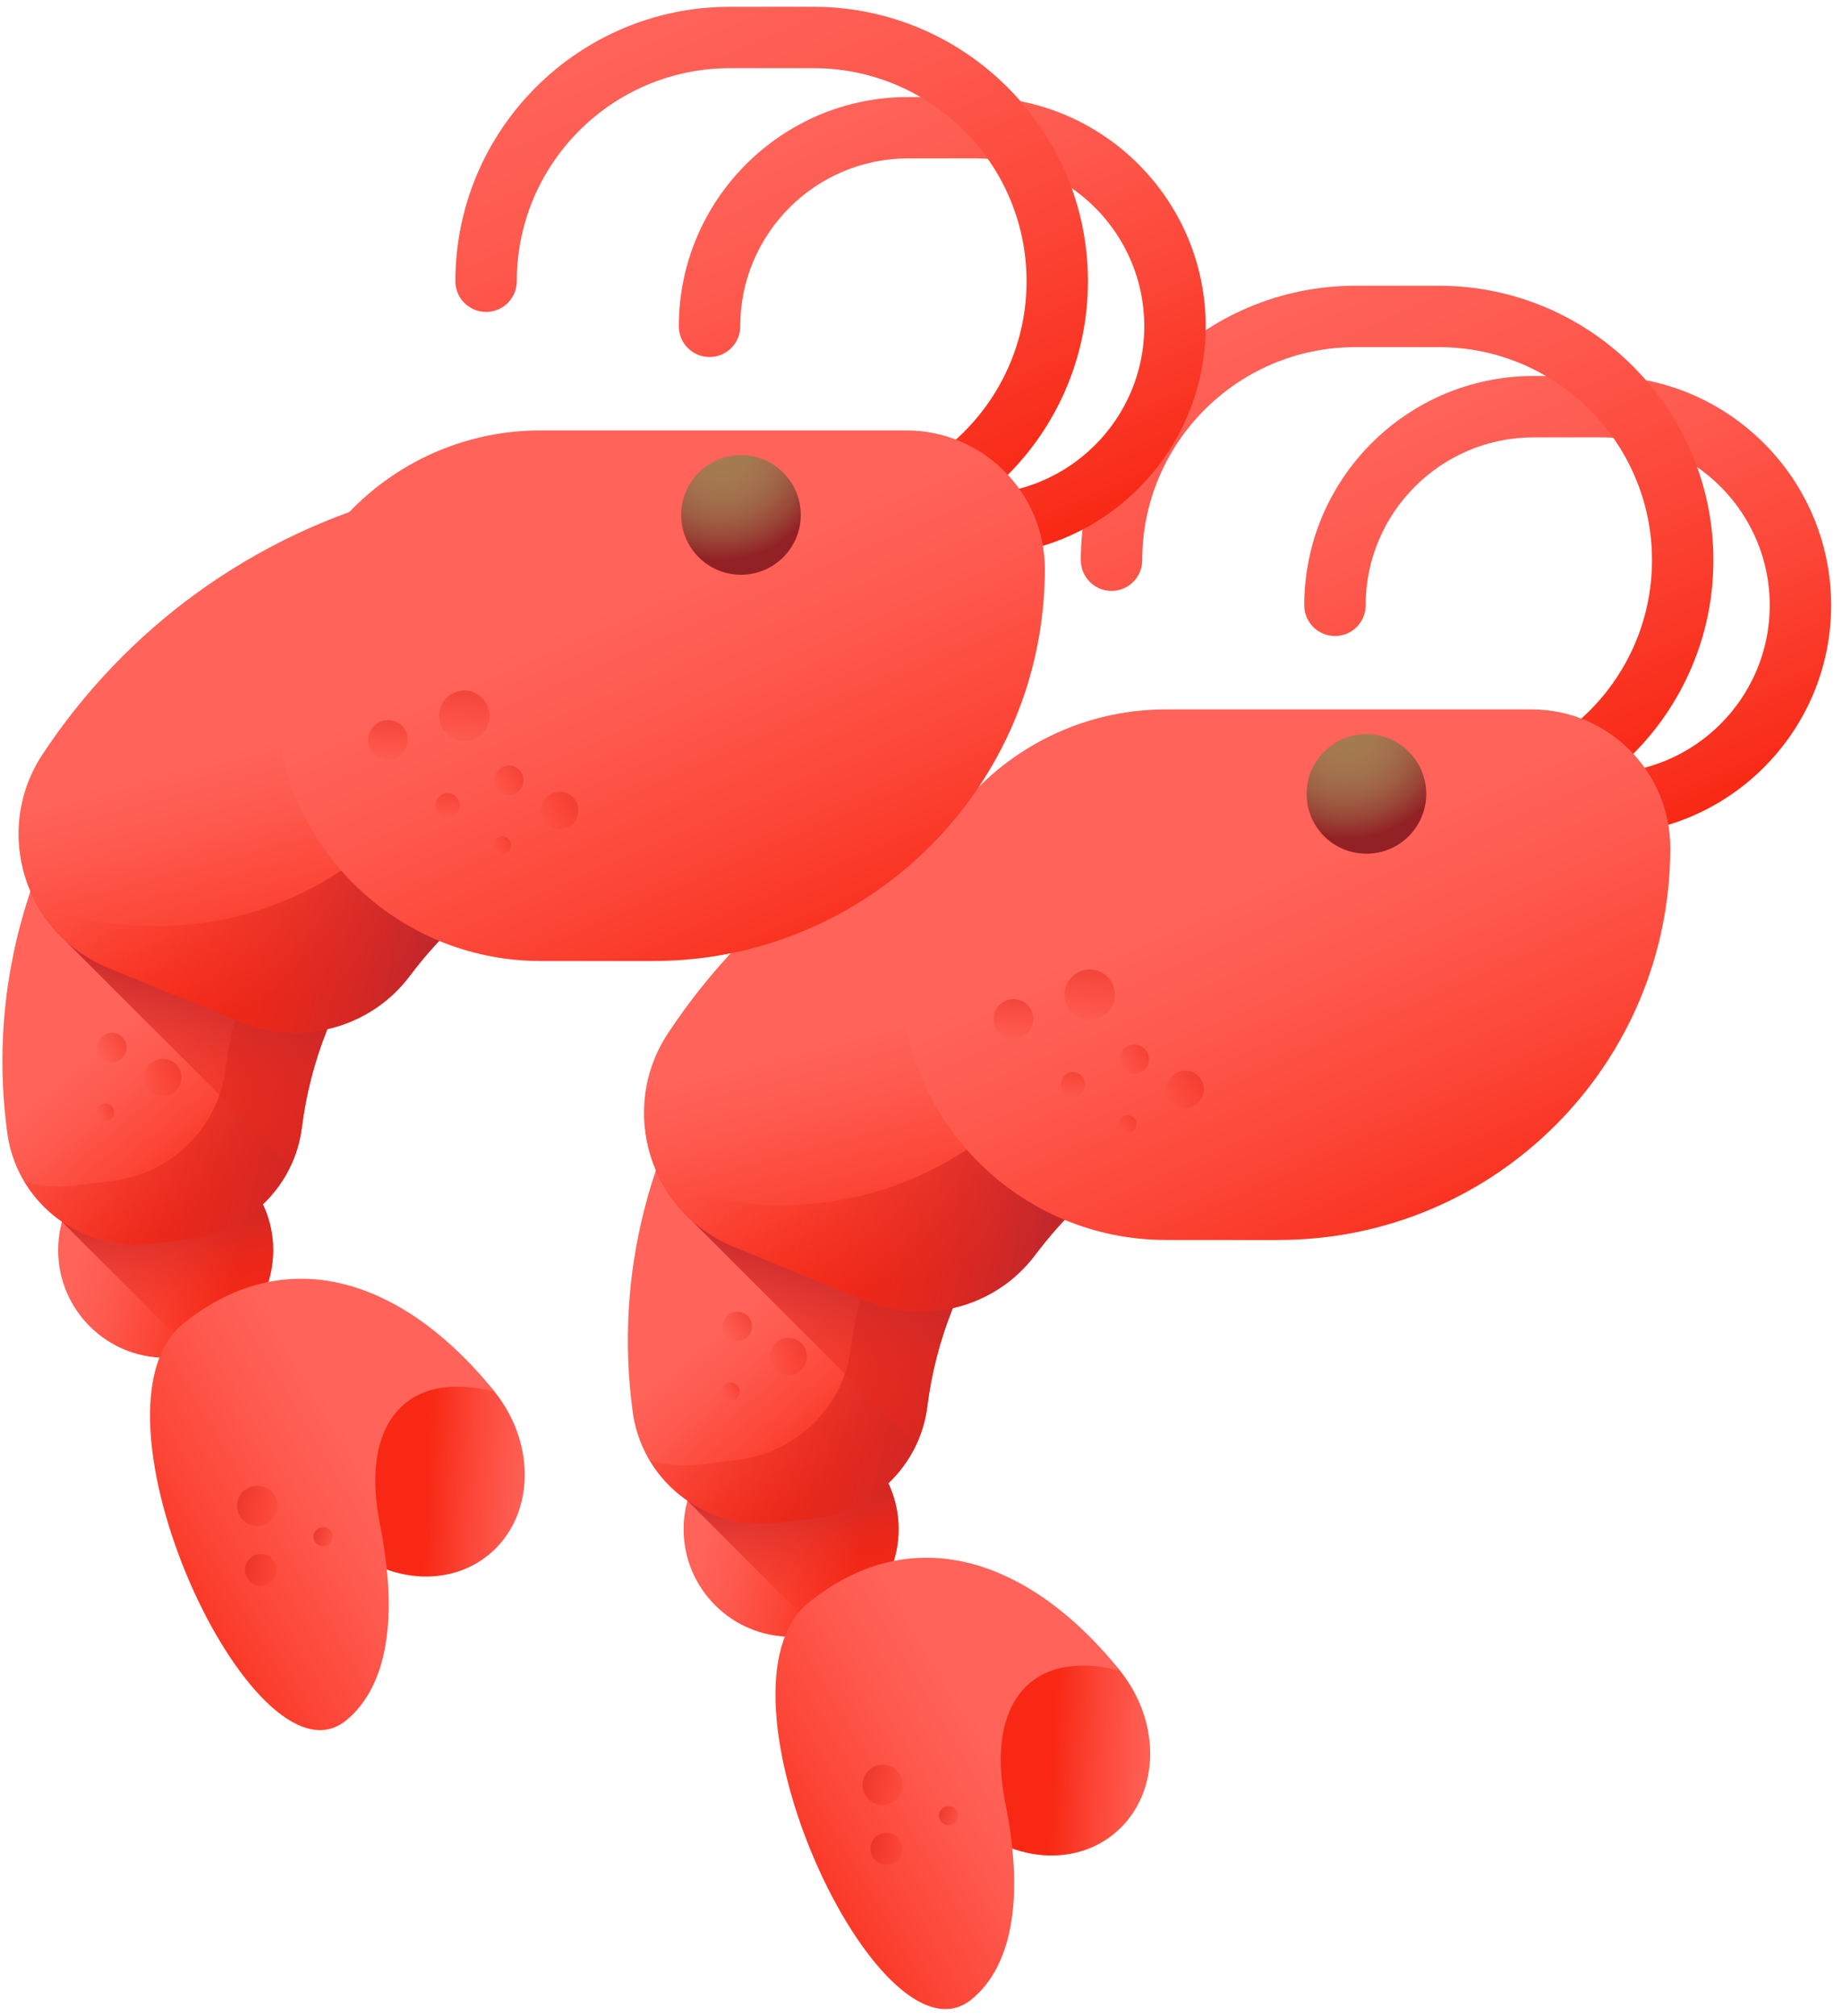 <svg width="138" height="151" viewBox="0 0 138 151" fill="none" xmlns="http://www.w3.org/2000/svg">
<path d="M120.005 62.528C118.735 62.528 117.705 61.499 117.705 60.228C117.705 58.958 118.735 57.929 120.005 57.929C126.943 57.929 132.587 52.285 132.587 45.347C132.587 38.409 126.943 32.765 120.005 32.765H114.895C107.957 32.765 102.313 38.409 102.313 45.347C102.313 46.617 101.284 47.647 100.014 47.647C98.744 47.647 97.714 46.617 97.714 45.347C97.714 35.873 105.421 28.166 114.895 28.166H120.005C129.479 28.166 137.186 35.873 137.186 45.347C137.186 54.82 129.479 62.528 120.005 62.528Z" fill="url(#paint0_linear_343_7647)"/>
<path d="M107.805 62.528C106.535 62.528 105.505 61.499 105.505 60.228C105.505 58.958 106.535 57.929 107.805 57.929C116.605 57.929 123.765 50.769 123.765 41.968C123.765 33.167 116.605 26.007 107.805 26.007H101.534C92.733 26.007 85.573 33.167 85.573 41.968C85.573 43.238 84.543 44.267 83.273 44.267C82.003 44.267 80.974 43.238 80.974 41.968C80.974 30.631 90.197 21.408 101.534 21.408H107.804C119.141 21.408 128.364 30.631 128.364 41.968C128.364 53.305 119.142 62.528 107.805 62.528Z" fill="url(#paint1_linear_343_7647)"/>
<path d="M59.269 122.615C63.718 122.615 67.324 119.009 67.324 114.56C67.324 110.112 63.718 106.506 59.269 106.506C54.821 106.506 51.215 110.112 51.215 114.56C51.215 119.009 54.821 122.615 59.269 122.615Z" fill="url(#paint2_linear_343_7647)"/>
<path d="M63.13 121.628C62.572 121.935 61.993 122.168 61.404 122.328L51.503 112.427C52.061 110.394 53.41 108.582 55.41 107.49C59.313 105.359 64.207 106.797 66.338 110.701C68.469 114.604 67.034 119.498 63.13 121.628Z" fill="url(#paint3_linear_343_7647)"/>
<path d="M83.916 125.166C87.109 129.156 86.881 134.644 83.407 137.424C79.933 140.203 74.529 139.222 71.336 135.232C68.144 131.242 68.372 125.754 71.846 122.974C75.32 120.195 80.724 121.176 83.916 125.166Z" fill="url(#paint4_linear_343_7647)"/>
<path d="M83.916 125.166C77.353 123.447 73.812 127.519 75.316 135.056C77.093 143.958 74.981 148.026 72.753 149.808C65.84 155.339 52.546 126.485 60.617 120.027C68.689 113.569 77.51 117.159 83.916 125.166Z" fill="url(#paint5_linear_343_7647)"/>
<path d="M54.691 76.956C48.767 85.097 45.953 95.415 47.422 105.913C47.428 105.955 47.435 106 47.443 106.049C48.282 111.186 53.081 114.712 58.248 114.08L60.981 113.745C65.377 113.207 68.915 109.784 69.465 105.389C70.093 100.371 71.992 95.63 74.908 91.598L54.691 76.956Z" fill="url(#paint6_linear_343_7647)"/>
<path d="M69.078 87.376C66.223 91.375 64.361 96.058 63.741 101.014C63.191 105.409 59.654 108.832 55.258 109.37L52.525 109.705C51.195 109.868 49.89 109.753 48.669 109.408C50.59 112.628 54.312 114.562 58.249 114.08L60.981 113.745C65.377 113.207 68.915 109.784 69.465 105.389C70.093 100.371 71.992 95.63 74.909 91.598L69.078 87.376Z" fill="url(#paint7_linear_343_7647)"/>
<path d="M54.691 76.956C52.314 80.222 50.439 83.839 49.14 87.677C49.719 89.022 50.568 90.257 51.663 91.285L68.63 108.252C69.05 107.365 69.337 106.403 69.464 105.389C70.092 100.371 71.991 95.63 74.908 91.598L54.691 76.956Z" fill="url(#paint8_linear_343_7647)"/>
<path d="M77.351 57.916C65.693 60.931 56.205 68.085 50.05 77.397C46.282 83.099 48.651 90.821 54.975 93.411L64.847 97.454C69.371 99.307 74.614 97.927 77.549 94.018C81.693 88.5 87.667 84.297 94.867 82.435L88.14 56.426C84.571 56.5 80.956 56.983 77.351 57.916Z" fill="url(#paint9_linear_343_7647)"/>
<path d="M88.139 56.426C86.388 56.463 84.626 56.599 82.859 56.837L88.109 77.135C83.103 78.43 78.689 80.856 75.072 84.069C68.128 90.237 58.293 91.895 49.623 88.671C50.767 90.726 52.589 92.434 54.975 93.412L64.847 97.454C69.371 99.307 74.614 97.928 77.549 94.018C81.693 88.501 87.667 84.298 94.867 82.435L88.139 56.426Z" fill="url(#paint10_linear_343_7647)"/>
<path d="M95.775 92.893H87.369C76.392 92.893 67.494 83.995 67.494 73.018C67.494 62.041 76.392 53.143 87.369 53.143H114.744C120.483 53.143 125.135 57.795 125.135 63.533C125.135 79.748 111.99 92.893 95.775 92.893Z" fill="url(#paint11_linear_343_7647)"/>
<path d="M102.371 63.957C104.845 63.957 106.851 61.951 106.851 59.476C106.851 57.002 104.845 54.996 102.371 54.996C99.896 54.996 97.89 57.002 97.89 59.476C97.89 61.951 99.896 63.957 102.371 63.957Z" fill="url(#paint12_radial_343_7647)"/>
<path d="M81.647 76.401C82.688 76.401 83.532 75.557 83.532 74.516C83.532 73.474 82.688 72.63 81.647 72.63C80.605 72.63 79.761 73.474 79.761 74.516C79.761 75.557 80.605 76.401 81.647 76.401Z" fill="url(#paint13_linear_343_7647)"/>
<path d="M75.927 77.827C76.75 77.827 77.416 77.16 77.416 76.338C77.416 75.516 76.75 74.85 75.927 74.85C75.105 74.85 74.439 75.516 74.439 76.338C74.439 77.16 75.105 77.827 75.927 77.827Z" fill="url(#paint14_linear_343_7647)"/>
<path d="M80.389 82.11C80.884 82.11 81.286 81.709 81.286 81.213C81.286 80.717 80.884 80.316 80.389 80.316C79.893 80.316 79.491 80.717 79.491 81.213C79.491 81.709 79.893 82.11 80.389 82.11Z" fill="url(#paint15_linear_343_7647)"/>
<path d="M66.13 135.218C66.962 135.218 67.637 134.544 67.637 133.711C67.637 132.879 66.962 132.205 66.13 132.205C65.298 132.205 64.623 132.879 64.623 133.711C64.623 134.544 65.298 135.218 66.13 135.218Z" fill="url(#paint16_linear_343_7647)"/>
<path d="M66.401 139.69C67.058 139.69 67.591 139.157 67.591 138.5C67.591 137.844 67.058 137.311 66.401 137.311C65.744 137.311 65.212 137.844 65.212 138.5C65.212 139.157 65.744 139.69 66.401 139.69Z" fill="url(#paint17_linear_343_7647)"/>
<path d="M71.062 136.737C71.458 136.737 71.779 136.416 71.779 136.02C71.779 135.624 71.458 135.302 71.062 135.302C70.666 135.302 70.345 135.624 70.345 136.02C70.345 136.416 70.666 136.737 71.062 136.737Z" fill="url(#paint18_linear_343_7647)"/>
<path d="M88.799 82.999C89.568 82.999 90.192 82.376 90.192 81.606C90.192 80.837 89.568 80.213 88.799 80.213C88.029 80.213 87.405 80.837 87.405 81.606C87.405 82.376 88.029 82.999 88.799 82.999Z" fill="url(#paint19_linear_343_7647)"/>
<path d="M84.977 80.454C85.585 80.454 86.077 79.962 86.077 79.354C86.077 78.747 85.585 78.254 84.977 78.254C84.369 78.254 83.877 78.747 83.877 79.354C83.877 79.962 84.369 80.454 84.977 80.454Z" fill="url(#paint20_linear_343_7647)"/>
<path d="M84.49 84.876C84.856 84.876 85.153 84.579 85.153 84.213C85.153 83.847 84.856 83.55 84.49 83.55C84.124 83.55 83.827 83.847 83.827 84.213C83.827 84.579 84.124 84.876 84.49 84.876Z" fill="url(#paint21_linear_343_7647)"/>
<path d="M59.058 103.013C59.828 103.013 60.452 102.389 60.452 101.619C60.452 100.85 59.828 100.226 59.058 100.226C58.289 100.226 57.665 100.85 57.665 101.619C57.665 102.389 58.289 103.013 59.058 103.013Z" fill="url(#paint22_linear_343_7647)"/>
<path d="M55.237 100.468C55.844 100.468 56.337 99.975 56.337 99.368C56.337 98.76 55.844 98.268 55.237 98.268C54.629 98.268 54.137 98.76 54.137 99.368C54.137 99.975 54.629 100.468 55.237 100.468Z" fill="url(#paint23_linear_343_7647)"/>
<path d="M54.75 104.89C55.116 104.89 55.413 104.593 55.413 104.226C55.413 103.86 55.116 103.563 54.75 103.563C54.383 103.563 54.086 103.86 54.086 104.226C54.086 104.593 54.383 104.89 54.75 104.89Z" fill="url(#paint24_linear_343_7647)"/>
<path d="M73.148 41.629C71.878 41.629 70.848 40.599 70.848 39.329C70.848 38.059 71.878 37.029 73.148 37.029C80.085 37.029 85.729 31.385 85.729 24.448C85.729 17.51 80.085 11.866 73.148 11.866H68.037C61.1 11.866 55.456 17.51 55.456 24.448C55.456 25.718 54.426 26.747 53.156 26.747C51.886 26.747 50.856 25.718 50.856 24.448C50.856 14.974 58.564 7.267 68.037 7.267H73.148C82.621 7.267 90.329 14.974 90.329 24.448C90.329 33.921 82.621 41.629 73.148 41.629Z" fill="url(#paint25_linear_343_7647)"/>
<path d="M60.947 41.629C59.677 41.629 58.647 40.599 58.647 39.329C58.647 38.059 59.677 37.029 60.947 37.029C69.748 37.029 76.908 29.869 76.908 21.069C76.908 12.268 69.748 5.108 60.947 5.108H54.676C45.876 5.108 38.716 12.268 38.716 21.069C38.716 22.339 37.686 23.368 36.416 23.368C35.146 23.368 34.116 22.339 34.116 21.069C34.117 9.732 43.34 0.509 54.676 0.509H60.947C72.284 0.509 81.507 9.732 81.507 21.069C81.507 32.406 72.284 41.629 60.947 41.629Z" fill="url(#paint26_linear_343_7647)"/>
<path d="M12.412 101.715C16.86 101.715 20.466 98.109 20.466 93.661C20.466 89.212 16.86 85.606 12.412 85.606C7.963 85.606 4.357 89.212 4.357 93.661C4.357 98.109 7.963 101.715 12.412 101.715Z" fill="url(#paint27_linear_343_7647)"/>
<path d="M16.273 100.729C15.715 101.036 15.135 101.269 14.547 101.428L4.646 91.528C5.204 89.495 6.553 87.683 8.552 86.591C12.456 84.46 17.349 85.898 19.48 89.801C21.611 93.705 20.176 98.598 16.273 100.729Z" fill="url(#paint28_linear_343_7647)"/>
<path d="M37.059 104.267C40.251 108.257 40.023 113.745 36.549 116.525C33.075 119.304 27.671 118.323 24.478 114.333C21.286 110.343 21.514 104.855 24.988 102.075C28.462 99.296 33.866 100.277 37.059 104.267Z" fill="url(#paint29_linear_343_7647)"/>
<path d="M37.059 104.267C30.495 102.548 26.954 106.619 28.459 114.156C30.235 123.059 28.123 127.126 25.895 128.909C18.982 134.44 5.689 105.586 13.76 99.128C21.831 92.67 30.652 96.26 37.059 104.267Z" fill="url(#paint30_linear_343_7647)"/>
<path d="M7.833 56.056C1.91 64.198 -0.905 74.516 0.565 85.013C0.571 85.055 0.578 85.101 0.586 85.149C1.424 90.287 6.224 93.813 11.391 93.18L14.124 92.846C18.52 92.307 22.057 88.884 22.607 84.49C23.235 79.472 25.134 74.731 28.051 70.699L7.833 56.056Z" fill="url(#paint31_linear_343_7647)"/>
<path d="M22.221 66.476C19.366 70.475 17.504 75.159 16.884 80.115C16.334 84.509 12.797 87.933 8.401 88.471L5.668 88.805C4.337 88.968 3.032 88.854 1.812 88.509C3.733 91.729 7.454 93.662 11.391 93.18L14.124 92.846C18.52 92.308 22.057 88.884 22.607 84.49C23.235 79.472 25.134 74.731 28.051 70.699L22.221 66.476Z" fill="url(#paint32_linear_343_7647)"/>
<path d="M7.833 56.056C5.457 59.323 3.582 62.94 2.282 66.778C2.861 68.123 3.71 69.357 4.806 70.386L21.773 87.353C22.192 86.466 22.48 85.504 22.607 84.49C23.235 79.472 25.134 74.731 28.051 70.699L7.833 56.056Z" fill="url(#paint33_linear_343_7647)"/>
<path d="M30.493 37.017C18.835 40.032 9.347 47.186 3.193 56.498C-0.576 62.199 1.793 69.922 8.118 72.512L17.989 76.554C22.514 78.407 27.756 77.028 30.692 73.118C34.836 67.601 40.81 63.398 48.01 61.535L41.282 35.527C37.714 35.601 34.099 36.084 30.493 37.017Z" fill="url(#paint34_linear_343_7647)"/>
<path d="M41.282 35.527C39.531 35.563 37.769 35.7 36.001 35.938L41.252 56.236C36.245 57.531 31.832 59.957 28.214 63.17C21.27 69.338 11.435 70.996 2.766 67.772C3.909 69.827 5.731 71.535 8.118 72.513L17.989 76.555C22.514 78.408 27.756 77.028 30.692 73.119C34.836 67.601 40.81 63.398 48.01 61.536L41.282 35.527Z" fill="url(#paint35_linear_343_7647)"/>
<path d="M48.917 71.994H40.511C29.534 71.994 20.636 63.095 20.636 52.118C20.636 41.142 29.534 32.243 40.511 32.243H67.886C73.625 32.243 78.277 36.895 78.277 42.634C78.278 58.849 65.133 71.994 48.917 71.994Z" fill="url(#paint36_linear_343_7647)"/>
<path d="M55.513 43.058C57.988 43.058 59.994 41.052 59.994 38.577C59.994 36.102 57.988 34.096 55.513 34.096C53.039 34.096 51.033 36.102 51.033 38.577C51.033 41.052 53.039 43.058 55.513 43.058Z" fill="url(#paint37_radial_343_7647)"/>
<path d="M34.789 55.502C35.83 55.502 36.675 54.658 36.675 53.616C36.675 52.575 35.83 51.731 34.789 51.731C33.748 51.731 32.903 52.575 32.903 53.616C32.903 54.658 33.748 55.502 34.789 55.502Z" fill="url(#paint38_linear_343_7647)"/>
<path d="M29.07 56.928C29.892 56.928 30.558 56.261 30.558 55.439C30.558 54.617 29.892 53.951 29.07 53.951C28.247 53.951 27.581 54.617 27.581 55.439C27.581 56.261 28.247 56.928 29.07 56.928Z" fill="url(#paint39_linear_343_7647)"/>
<path d="M33.531 61.212C34.027 61.212 34.428 60.81 34.428 60.314C34.428 59.819 34.027 59.417 33.531 59.417C33.035 59.417 32.634 59.819 32.634 60.314C32.634 60.81 33.035 61.212 33.531 61.212Z" fill="url(#paint40_linear_343_7647)"/>
<path d="M19.272 114.319C20.105 114.319 20.779 113.644 20.779 112.812C20.779 111.98 20.105 111.306 19.272 111.306C18.44 111.306 17.766 111.98 17.766 112.812C17.766 113.644 18.44 114.319 19.272 114.319Z" fill="url(#paint41_linear_343_7647)"/>
<path d="M19.544 118.791C20.201 118.791 20.733 118.258 20.733 117.601C20.733 116.944 20.201 116.412 19.544 116.412C18.887 116.412 18.355 116.944 18.355 117.601C18.355 118.258 18.887 118.791 19.544 118.791Z" fill="url(#paint42_linear_343_7647)"/>
<path d="M24.205 115.837C24.601 115.837 24.922 115.516 24.922 115.12C24.922 114.724 24.601 114.403 24.205 114.403C23.809 114.403 23.488 114.724 23.488 115.12C23.488 115.516 23.809 115.837 24.205 115.837Z" fill="url(#paint43_linear_343_7647)"/>
<path d="M41.941 62.1C42.711 62.1 43.334 61.477 43.334 60.707C43.334 59.938 42.711 59.314 41.941 59.314C41.172 59.314 40.548 59.938 40.548 60.707C40.548 61.477 41.172 62.1 41.941 62.1Z" fill="url(#paint44_linear_343_7647)"/>
<path d="M38.12 59.555C38.727 59.555 39.219 59.063 39.219 58.455C39.219 57.848 38.727 57.355 38.12 57.355C37.512 57.355 37.02 57.848 37.02 58.455C37.02 59.063 37.512 59.555 38.12 59.555Z" fill="url(#paint45_linear_343_7647)"/>
<path d="M37.633 63.977C37.999 63.977 38.296 63.68 38.296 63.314C38.296 62.948 37.999 62.651 37.633 62.651C37.266 62.651 36.969 62.948 36.969 63.314C36.969 63.68 37.266 63.977 37.633 63.977Z" fill="url(#paint46_linear_343_7647)"/>
<path d="M12.201 82.114C12.97 82.114 13.594 81.49 13.594 80.72C13.594 79.951 12.97 79.327 12.201 79.327C11.431 79.327 10.808 79.951 10.808 80.72C10.808 81.49 11.431 82.114 12.201 82.114Z" fill="url(#paint47_linear_343_7647)"/>
<path d="M8.379 79.569C8.987 79.569 9.479 79.076 9.479 78.469C9.479 77.861 8.987 77.368 8.379 77.368C7.772 77.368 7.279 77.861 7.279 78.469C7.279 79.076 7.772 79.569 8.379 79.569Z" fill="url(#paint48_linear_343_7647)"/>
<path d="M7.892 83.99C8.259 83.99 8.555 83.693 8.555 83.327C8.555 82.961 8.259 82.664 7.892 82.664C7.526 82.664 7.229 82.961 7.229 83.327C7.229 83.693 7.526 83.99 7.892 83.99Z" fill="url(#paint49_linear_343_7647)"/>
<defs>
<linearGradient id="paint0_linear_343_7647" x1="110.703" y1="28.424" x2="125.346" y2="61.766" gradientUnits="userSpaceOnUse">
<stop stop-color="#FF6359"/>
<stop offset="0.224" stop-color="#FE5B50"/>
<stop offset="0.595" stop-color="#FC4637"/>
<stop offset="1" stop-color="#F82814"/>
</linearGradient>
<linearGradient id="paint1_linear_343_7647" x1="96.6" y1="21.68" x2="114.149" y2="61.637" gradientUnits="userSpaceOnUse">
<stop stop-color="#FF6359"/>
<stop offset="0.224" stop-color="#FE5B50"/>
<stop offset="0.595" stop-color="#FC4637"/>
<stop offset="1" stop-color="#F82814"/>
</linearGradient>
<linearGradient id="paint2_linear_343_7647" x1="53.142" y1="113.028" x2="64.589" y2="115.89" gradientUnits="userSpaceOnUse">
<stop stop-color="#FF6359"/>
<stop offset="0.224" stop-color="#FE5B50"/>
<stop offset="0.595" stop-color="#FC4637"/>
<stop offset="1" stop-color="#F82814"/>
</linearGradient>
<linearGradient id="paint3_linear_343_7647" x1="60.342" y1="122.731" x2="59.115" y2="110.262" gradientUnits="userSpaceOnUse">
<stop stop-color="#F82814" stop-opacity="0"/>
<stop offset="0.245" stop-color="#F12817" stop-opacity="0.245"/>
<stop offset="0.605" stop-color="#DD2820" stop-opacity="0.605"/>
<stop offset="1" stop-color="#C0272D"/>
</linearGradient>
<linearGradient id="paint4_linear_343_7647" x1="86.909" y1="137.068" x2="78.667" y2="136.692" gradientUnits="userSpaceOnUse">
<stop stop-color="#FF6359"/>
<stop offset="0.224" stop-color="#FE5B50"/>
<stop offset="0.595" stop-color="#FC4637"/>
<stop offset="1" stop-color="#F82814"/>
</linearGradient>
<linearGradient id="paint5_linear_343_7647" x1="74.225" y1="130.349" x2="56.032" y2="141.183" gradientUnits="userSpaceOnUse">
<stop stop-color="#FF6359"/>
<stop offset="0.224" stop-color="#FE5B50"/>
<stop offset="0.595" stop-color="#FC4637"/>
<stop offset="1" stop-color="#F82814"/>
</linearGradient>
<linearGradient id="paint6_linear_343_7647" x1="57.775" y1="95.925" x2="67.231" y2="107.202" gradientUnits="userSpaceOnUse">
<stop stop-color="#FF6359"/>
<stop offset="0.224" stop-color="#FE5B50"/>
<stop offset="0.595" stop-color="#FC4637"/>
<stop offset="1" stop-color="#F82814"/>
</linearGradient>
<linearGradient id="paint7_linear_343_7647" x1="45.955" y1="96.751" x2="74.573" y2="103.701" gradientUnits="userSpaceOnUse">
<stop stop-color="#F82814" stop-opacity="0"/>
<stop offset="0.245" stop-color="#F12817" stop-opacity="0.245"/>
<stop offset="0.605" stop-color="#DD2820" stop-opacity="0.605"/>
<stop offset="1" stop-color="#C0272D"/>
</linearGradient>
<linearGradient id="paint8_linear_343_7647" x1="57.593" y1="107.486" x2="61.171" y2="93.075" gradientUnits="userSpaceOnUse">
<stop stop-color="#F82814" stop-opacity="0"/>
<stop offset="0.245" stop-color="#F12817" stop-opacity="0.245"/>
<stop offset="0.605" stop-color="#DD2820" stop-opacity="0.605"/>
<stop offset="1" stop-color="#C0272D"/>
</linearGradient>
<linearGradient id="paint9_linear_343_7647" x1="69.539" y1="75.71" x2="74.445" y2="94.311" gradientUnits="userSpaceOnUse">
<stop stop-color="#FF6359"/>
<stop offset="0.224" stop-color="#FE5B50"/>
<stop offset="0.595" stop-color="#FC4637"/>
<stop offset="1" stop-color="#F82814"/>
</linearGradient>
<linearGradient id="paint10_linear_343_7647" x1="55.953" y1="71.985" x2="82.731" y2="78.526" gradientUnits="userSpaceOnUse">
<stop stop-color="#F82814" stop-opacity="0"/>
<stop offset="0.245" stop-color="#F12817" stop-opacity="0.245"/>
<stop offset="0.605" stop-color="#DD2820" stop-opacity="0.605"/>
<stop offset="1" stop-color="#C0272D"/>
</linearGradient>
<linearGradient id="paint11_linear_343_7647" x1="94.618" y1="65.412" x2="107.905" y2="95.665" gradientUnits="userSpaceOnUse">
<stop stop-color="#FF6359"/>
<stop offset="0.224" stop-color="#FE5B50"/>
<stop offset="0.595" stop-color="#FC4637"/>
<stop offset="1" stop-color="#F82814"/>
</linearGradient>
<radialGradient id="paint12_radial_343_7647" cx="0" cy="0" r="1" gradientUnits="userSpaceOnUse" gradientTransform="translate(100.872 54.638) scale(8.189)">
<stop stop-color="#A57C52"/>
<stop offset="0.26" stop-color="#A47950"/>
<stop offset="0.458" stop-color="#A26F4C"/>
<stop offset="0.636" stop-color="#9F5F44"/>
<stop offset="0.801" stop-color="#9A4838"/>
<stop offset="0.957" stop-color="#942B2A"/>
<stop offset="1" stop-color="#922125"/>
</radialGradient>
<linearGradient id="paint13_linear_343_7647" x1="81.401" y1="76.991" x2="82.024" y2="68.09" gradientUnits="userSpaceOnUse">
<stop stop-color="#F82814" stop-opacity="0"/>
<stop offset="0.245" stop-color="#F12817" stop-opacity="0.245"/>
<stop offset="0.605" stop-color="#DD2820" stop-opacity="0.605"/>
<stop offset="1" stop-color="#C0272D"/>
</linearGradient>
<linearGradient id="paint14_linear_343_7647" x1="75.725" y1="78.21" x2="76.217" y2="71.183" gradientUnits="userSpaceOnUse">
<stop stop-color="#F82814" stop-opacity="0"/>
<stop offset="0.245" stop-color="#F12817" stop-opacity="0.245"/>
<stop offset="0.605" stop-color="#DD2820" stop-opacity="0.605"/>
<stop offset="1" stop-color="#C0272D"/>
</linearGradient>
<linearGradient id="paint15_linear_343_7647" x1="80.248" y1="82.187" x2="80.544" y2="77.951" gradientUnits="userSpaceOnUse">
<stop stop-color="#F82814" stop-opacity="0"/>
<stop offset="0.245" stop-color="#F12817" stop-opacity="0.245"/>
<stop offset="0.605" stop-color="#DD2820" stop-opacity="0.605"/>
<stop offset="1" stop-color="#C0272D"/>
</linearGradient>
<linearGradient id="paint16_linear_343_7647" x1="68.914" y1="133.434" x2="62.147" y2="131.184" gradientUnits="userSpaceOnUse">
<stop stop-color="#F82814" stop-opacity="0"/>
<stop offset="0.245" stop-color="#F12817" stop-opacity="0.245"/>
<stop offset="0.605" stop-color="#DD2820" stop-opacity="0.605"/>
<stop offset="1" stop-color="#C0272D"/>
</linearGradient>
<linearGradient id="paint17_linear_343_7647" x1="68.731" y1="138.071" x2="63.389" y2="136.294" gradientUnits="userSpaceOnUse">
<stop stop-color="#F82814" stop-opacity="0"/>
<stop offset="0.245" stop-color="#F12817" stop-opacity="0.245"/>
<stop offset="0.605" stop-color="#DD2820" stop-opacity="0.605"/>
<stop offset="1" stop-color="#C0272D"/>
</linearGradient>
<linearGradient id="paint18_linear_343_7647" x1="72.708" y1="135.36" x2="69.487" y2="134.289" gradientUnits="userSpaceOnUse">
<stop stop-color="#F82814" stop-opacity="0"/>
<stop offset="0.245" stop-color="#F12817" stop-opacity="0.245"/>
<stop offset="0.605" stop-color="#DD2820" stop-opacity="0.605"/>
<stop offset="1" stop-color="#C0272D"/>
</linearGradient>
<linearGradient id="paint19_linear_343_7647" x1="87.253" y1="82.456" x2="92.461" y2="78.414" gradientUnits="userSpaceOnUse">
<stop stop-color="#F82814" stop-opacity="0"/>
<stop offset="0.245" stop-color="#F12817" stop-opacity="0.245"/>
<stop offset="0.605" stop-color="#DD2820" stop-opacity="0.605"/>
<stop offset="1" stop-color="#C0272D"/>
</linearGradient>
<linearGradient id="paint20_linear_343_7647" x1="83.786" y1="79.931" x2="87.898" y2="76.74" gradientUnits="userSpaceOnUse">
<stop stop-color="#F82814" stop-opacity="0"/>
<stop offset="0.245" stop-color="#F12817" stop-opacity="0.245"/>
<stop offset="0.605" stop-color="#DD2820" stop-opacity="0.605"/>
<stop offset="1" stop-color="#C0272D"/>
</linearGradient>
<linearGradient id="paint21_linear_343_7647" x1="83.823" y1="84.379" x2="86.302" y2="82.456" gradientUnits="userSpaceOnUse">
<stop stop-color="#F82814" stop-opacity="0"/>
<stop offset="0.245" stop-color="#F12817" stop-opacity="0.245"/>
<stop offset="0.605" stop-color="#DD2820" stop-opacity="0.605"/>
<stop offset="1" stop-color="#C0272D"/>
</linearGradient>
<linearGradient id="paint22_linear_343_7647" x1="57.521" y1="102.457" x2="62.729" y2="98.415" gradientUnits="userSpaceOnUse">
<stop stop-color="#F82814" stop-opacity="0"/>
<stop offset="0.245" stop-color="#F12817" stop-opacity="0.245"/>
<stop offset="0.605" stop-color="#DD2820" stop-opacity="0.605"/>
<stop offset="1" stop-color="#C0272D"/>
</linearGradient>
<linearGradient id="paint23_linear_343_7647" x1="54.054" y1="99.932" x2="58.166" y2="96.741" gradientUnits="userSpaceOnUse">
<stop stop-color="#F82814" stop-opacity="0"/>
<stop offset="0.245" stop-color="#F12817" stop-opacity="0.245"/>
<stop offset="0.605" stop-color="#DD2820" stop-opacity="0.605"/>
<stop offset="1" stop-color="#C0272D"/>
</linearGradient>
<linearGradient id="paint24_linear_343_7647" x1="54.091" y1="104.381" x2="56.571" y2="102.457" gradientUnits="userSpaceOnUse">
<stop stop-color="#F82814" stop-opacity="0"/>
<stop offset="0.245" stop-color="#F12817" stop-opacity="0.245"/>
<stop offset="0.605" stop-color="#DD2820" stop-opacity="0.605"/>
<stop offset="1" stop-color="#C0272D"/>
</linearGradient>
<linearGradient id="paint25_linear_343_7647" x1="63.845" y1="7.524" x2="78.489" y2="40.867" gradientUnits="userSpaceOnUse">
<stop stop-color="#FF6359"/>
<stop offset="0.224" stop-color="#FE5B50"/>
<stop offset="0.595" stop-color="#FC4637"/>
<stop offset="1" stop-color="#F82814"/>
</linearGradient>
<linearGradient id="paint26_linear_343_7647" x1="49.743" y1="0.781" x2="67.291" y2="40.738" gradientUnits="userSpaceOnUse">
<stop stop-color="#FF6359"/>
<stop offset="0.224" stop-color="#FE5B50"/>
<stop offset="0.595" stop-color="#FC4637"/>
<stop offset="1" stop-color="#F82814"/>
</linearGradient>
<linearGradient id="paint27_linear_343_7647" x1="6.284" y1="92.129" x2="17.731" y2="94.991" gradientUnits="userSpaceOnUse">
<stop stop-color="#FF6359"/>
<stop offset="0.224" stop-color="#FE5B50"/>
<stop offset="0.595" stop-color="#FC4637"/>
<stop offset="1" stop-color="#F82814"/>
</linearGradient>
<linearGradient id="paint28_linear_343_7647" x1="13.485" y1="101.832" x2="12.258" y2="89.362" gradientUnits="userSpaceOnUse">
<stop stop-color="#F82814" stop-opacity="0"/>
<stop offset="0.245" stop-color="#F12817" stop-opacity="0.245"/>
<stop offset="0.605" stop-color="#DD2820" stop-opacity="0.605"/>
<stop offset="1" stop-color="#C0272D"/>
</linearGradient>
<linearGradient id="paint29_linear_343_7647" x1="40.05" y1="116.175" x2="31.809" y2="115.799" gradientUnits="userSpaceOnUse">
<stop stop-color="#FF6359"/>
<stop offset="0.224" stop-color="#FE5B50"/>
<stop offset="0.595" stop-color="#FC4637"/>
<stop offset="1" stop-color="#F82814"/>
</linearGradient>
<linearGradient id="paint30_linear_343_7647" x1="27.368" y1="109.449" x2="9.175" y2="120.283" gradientUnits="userSpaceOnUse">
<stop stop-color="#FF6359"/>
<stop offset="0.224" stop-color="#FE5B50"/>
<stop offset="0.595" stop-color="#FC4637"/>
<stop offset="1" stop-color="#F82814"/>
</linearGradient>
<linearGradient id="paint31_linear_343_7647" x1="10.936" y1="75.013" x2="20.392" y2="86.29" gradientUnits="userSpaceOnUse">
<stop stop-color="#FF6359"/>
<stop offset="0.224" stop-color="#FE5B50"/>
<stop offset="0.595" stop-color="#FC4637"/>
<stop offset="1" stop-color="#F82814"/>
</linearGradient>
<linearGradient id="paint32_linear_343_7647" x1="-0.902" y1="75.852" x2="27.716" y2="82.802" gradientUnits="userSpaceOnUse">
<stop stop-color="#F82814" stop-opacity="0"/>
<stop offset="0.245" stop-color="#F12817" stop-opacity="0.245"/>
<stop offset="0.605" stop-color="#DD2820" stop-opacity="0.605"/>
<stop offset="1" stop-color="#C0272D"/>
</linearGradient>
<linearGradient id="paint33_linear_343_7647" x1="10.736" y1="86.587" x2="14.313" y2="72.176" gradientUnits="userSpaceOnUse">
<stop stop-color="#F82814" stop-opacity="0"/>
<stop offset="0.245" stop-color="#F12817" stop-opacity="0.245"/>
<stop offset="0.605" stop-color="#DD2820" stop-opacity="0.605"/>
<stop offset="1" stop-color="#C0272D"/>
</linearGradient>
<linearGradient id="paint34_linear_343_7647" x1="22.682" y1="54.81" x2="27.588" y2="73.412" gradientUnits="userSpaceOnUse">
<stop stop-color="#FF6359"/>
<stop offset="0.224" stop-color="#FE5B50"/>
<stop offset="0.595" stop-color="#FC4637"/>
<stop offset="1" stop-color="#F82814"/>
</linearGradient>
<linearGradient id="paint35_linear_343_7647" x1="9.096" y1="51.086" x2="35.874" y2="57.627" gradientUnits="userSpaceOnUse">
<stop stop-color="#F82814" stop-opacity="0"/>
<stop offset="0.245" stop-color="#F12817" stop-opacity="0.245"/>
<stop offset="0.605" stop-color="#DD2820" stop-opacity="0.605"/>
<stop offset="1" stop-color="#C0272D"/>
</linearGradient>
<linearGradient id="paint36_linear_343_7647" x1="47.761" y1="44.513" x2="61.048" y2="74.766" gradientUnits="userSpaceOnUse">
<stop stop-color="#FF6359"/>
<stop offset="0.224" stop-color="#FE5B50"/>
<stop offset="0.595" stop-color="#FC4637"/>
<stop offset="1" stop-color="#F82814"/>
</linearGradient>
<radialGradient id="paint37_radial_343_7647" cx="0" cy="0" r="1" gradientUnits="userSpaceOnUse" gradientTransform="translate(54.015 33.739) scale(8.189)">
<stop stop-color="#A57C52"/>
<stop offset="0.26" stop-color="#A47950"/>
<stop offset="0.458" stop-color="#A26F4C"/>
<stop offset="0.636" stop-color="#9F5F44"/>
<stop offset="0.801" stop-color="#9A4838"/>
<stop offset="0.957" stop-color="#942B2A"/>
<stop offset="1" stop-color="#922125"/>
</radialGradient>
<linearGradient id="paint38_linear_343_7647" x1="34.559" y1="56.094" x2="35.182" y2="47.193" gradientUnits="userSpaceOnUse">
<stop stop-color="#F82814" stop-opacity="0"/>
<stop offset="0.245" stop-color="#F12817" stop-opacity="0.245"/>
<stop offset="0.605" stop-color="#DD2820" stop-opacity="0.605"/>
<stop offset="1" stop-color="#C0272D"/>
</linearGradient>
<linearGradient id="paint39_linear_343_7647" x1="28.883" y1="57.313" x2="29.375" y2="50.286" gradientUnits="userSpaceOnUse">
<stop stop-color="#F82814" stop-opacity="0"/>
<stop offset="0.245" stop-color="#F12817" stop-opacity="0.245"/>
<stop offset="0.605" stop-color="#DD2820" stop-opacity="0.605"/>
<stop offset="1" stop-color="#C0272D"/>
</linearGradient>
<linearGradient id="paint40_linear_343_7647" x1="33.406" y1="61.289" x2="33.702" y2="57.053" gradientUnits="userSpaceOnUse">
<stop stop-color="#F82814" stop-opacity="0"/>
<stop offset="0.245" stop-color="#F12817" stop-opacity="0.245"/>
<stop offset="0.605" stop-color="#DD2820" stop-opacity="0.605"/>
<stop offset="1" stop-color="#C0272D"/>
</linearGradient>
<linearGradient id="paint41_linear_343_7647" x1="22.044" y1="112.567" x2="15.277" y2="110.317" gradientUnits="userSpaceOnUse">
<stop stop-color="#F82814" stop-opacity="0"/>
<stop offset="0.245" stop-color="#F12817" stop-opacity="0.245"/>
<stop offset="0.605" stop-color="#DD2820" stop-opacity="0.605"/>
<stop offset="1" stop-color="#C0272D"/>
</linearGradient>
<linearGradient id="paint42_linear_343_7647" x1="21.861" y1="117.204" x2="16.518" y2="115.427" gradientUnits="userSpaceOnUse">
<stop stop-color="#F82814" stop-opacity="0"/>
<stop offset="0.245" stop-color="#F12817" stop-opacity="0.245"/>
<stop offset="0.605" stop-color="#DD2820" stop-opacity="0.605"/>
<stop offset="1" stop-color="#C0272D"/>
</linearGradient>
<linearGradient id="paint43_linear_343_7647" x1="25.837" y1="114.493" x2="22.616" y2="113.422" gradientUnits="userSpaceOnUse">
<stop stop-color="#F82814" stop-opacity="0"/>
<stop offset="0.245" stop-color="#F12817" stop-opacity="0.245"/>
<stop offset="0.605" stop-color="#DD2820" stop-opacity="0.605"/>
<stop offset="1" stop-color="#C0272D"/>
</linearGradient>
<linearGradient id="paint44_linear_343_7647" x1="40.416" y1="61.558" x2="45.625" y2="57.516" gradientUnits="userSpaceOnUse">
<stop stop-color="#F82814" stop-opacity="0"/>
<stop offset="0.245" stop-color="#F12817" stop-opacity="0.245"/>
<stop offset="0.605" stop-color="#DD2820" stop-opacity="0.605"/>
<stop offset="1" stop-color="#C0272D"/>
</linearGradient>
<linearGradient id="paint45_linear_343_7647" x1="36.95" y1="59.032" x2="41.061" y2="55.842" gradientUnits="userSpaceOnUse">
<stop stop-color="#F82814" stop-opacity="0"/>
<stop offset="0.245" stop-color="#F12817" stop-opacity="0.245"/>
<stop offset="0.605" stop-color="#DD2820" stop-opacity="0.605"/>
<stop offset="1" stop-color="#C0272D"/>
</linearGradient>
<linearGradient id="paint46_linear_343_7647" x1="36.987" y1="63.481" x2="39.466" y2="61.558" gradientUnits="userSpaceOnUse">
<stop stop-color="#F82814" stop-opacity="0"/>
<stop offset="0.245" stop-color="#F12817" stop-opacity="0.245"/>
<stop offset="0.605" stop-color="#DD2820" stop-opacity="0.605"/>
<stop offset="1" stop-color="#C0272D"/>
</linearGradient>
<linearGradient id="paint47_linear_343_7647" x1="10.685" y1="81.558" x2="15.893" y2="77.517" gradientUnits="userSpaceOnUse">
<stop stop-color="#F82814" stop-opacity="0"/>
<stop offset="0.245" stop-color="#F12817" stop-opacity="0.245"/>
<stop offset="0.605" stop-color="#DD2820" stop-opacity="0.605"/>
<stop offset="1" stop-color="#C0272D"/>
</linearGradient>
<linearGradient id="paint48_linear_343_7647" x1="7.218" y1="79.033" x2="11.33" y2="75.843" gradientUnits="userSpaceOnUse">
<stop stop-color="#F82814" stop-opacity="0"/>
<stop offset="0.245" stop-color="#F12817" stop-opacity="0.245"/>
<stop offset="0.605" stop-color="#DD2820" stop-opacity="0.605"/>
<stop offset="1" stop-color="#C0272D"/>
</linearGradient>
<linearGradient id="paint49_linear_343_7647" x1="7.256" y1="83.482" x2="9.734" y2="81.559" gradientUnits="userSpaceOnUse">
<stop stop-color="#F82814" stop-opacity="0"/>
<stop offset="0.245" stop-color="#F12817" stop-opacity="0.245"/>
<stop offset="0.605" stop-color="#DD2820" stop-opacity="0.605"/>
<stop offset="1" stop-color="#C0272D"/>
</linearGradient>
</defs>
</svg>
